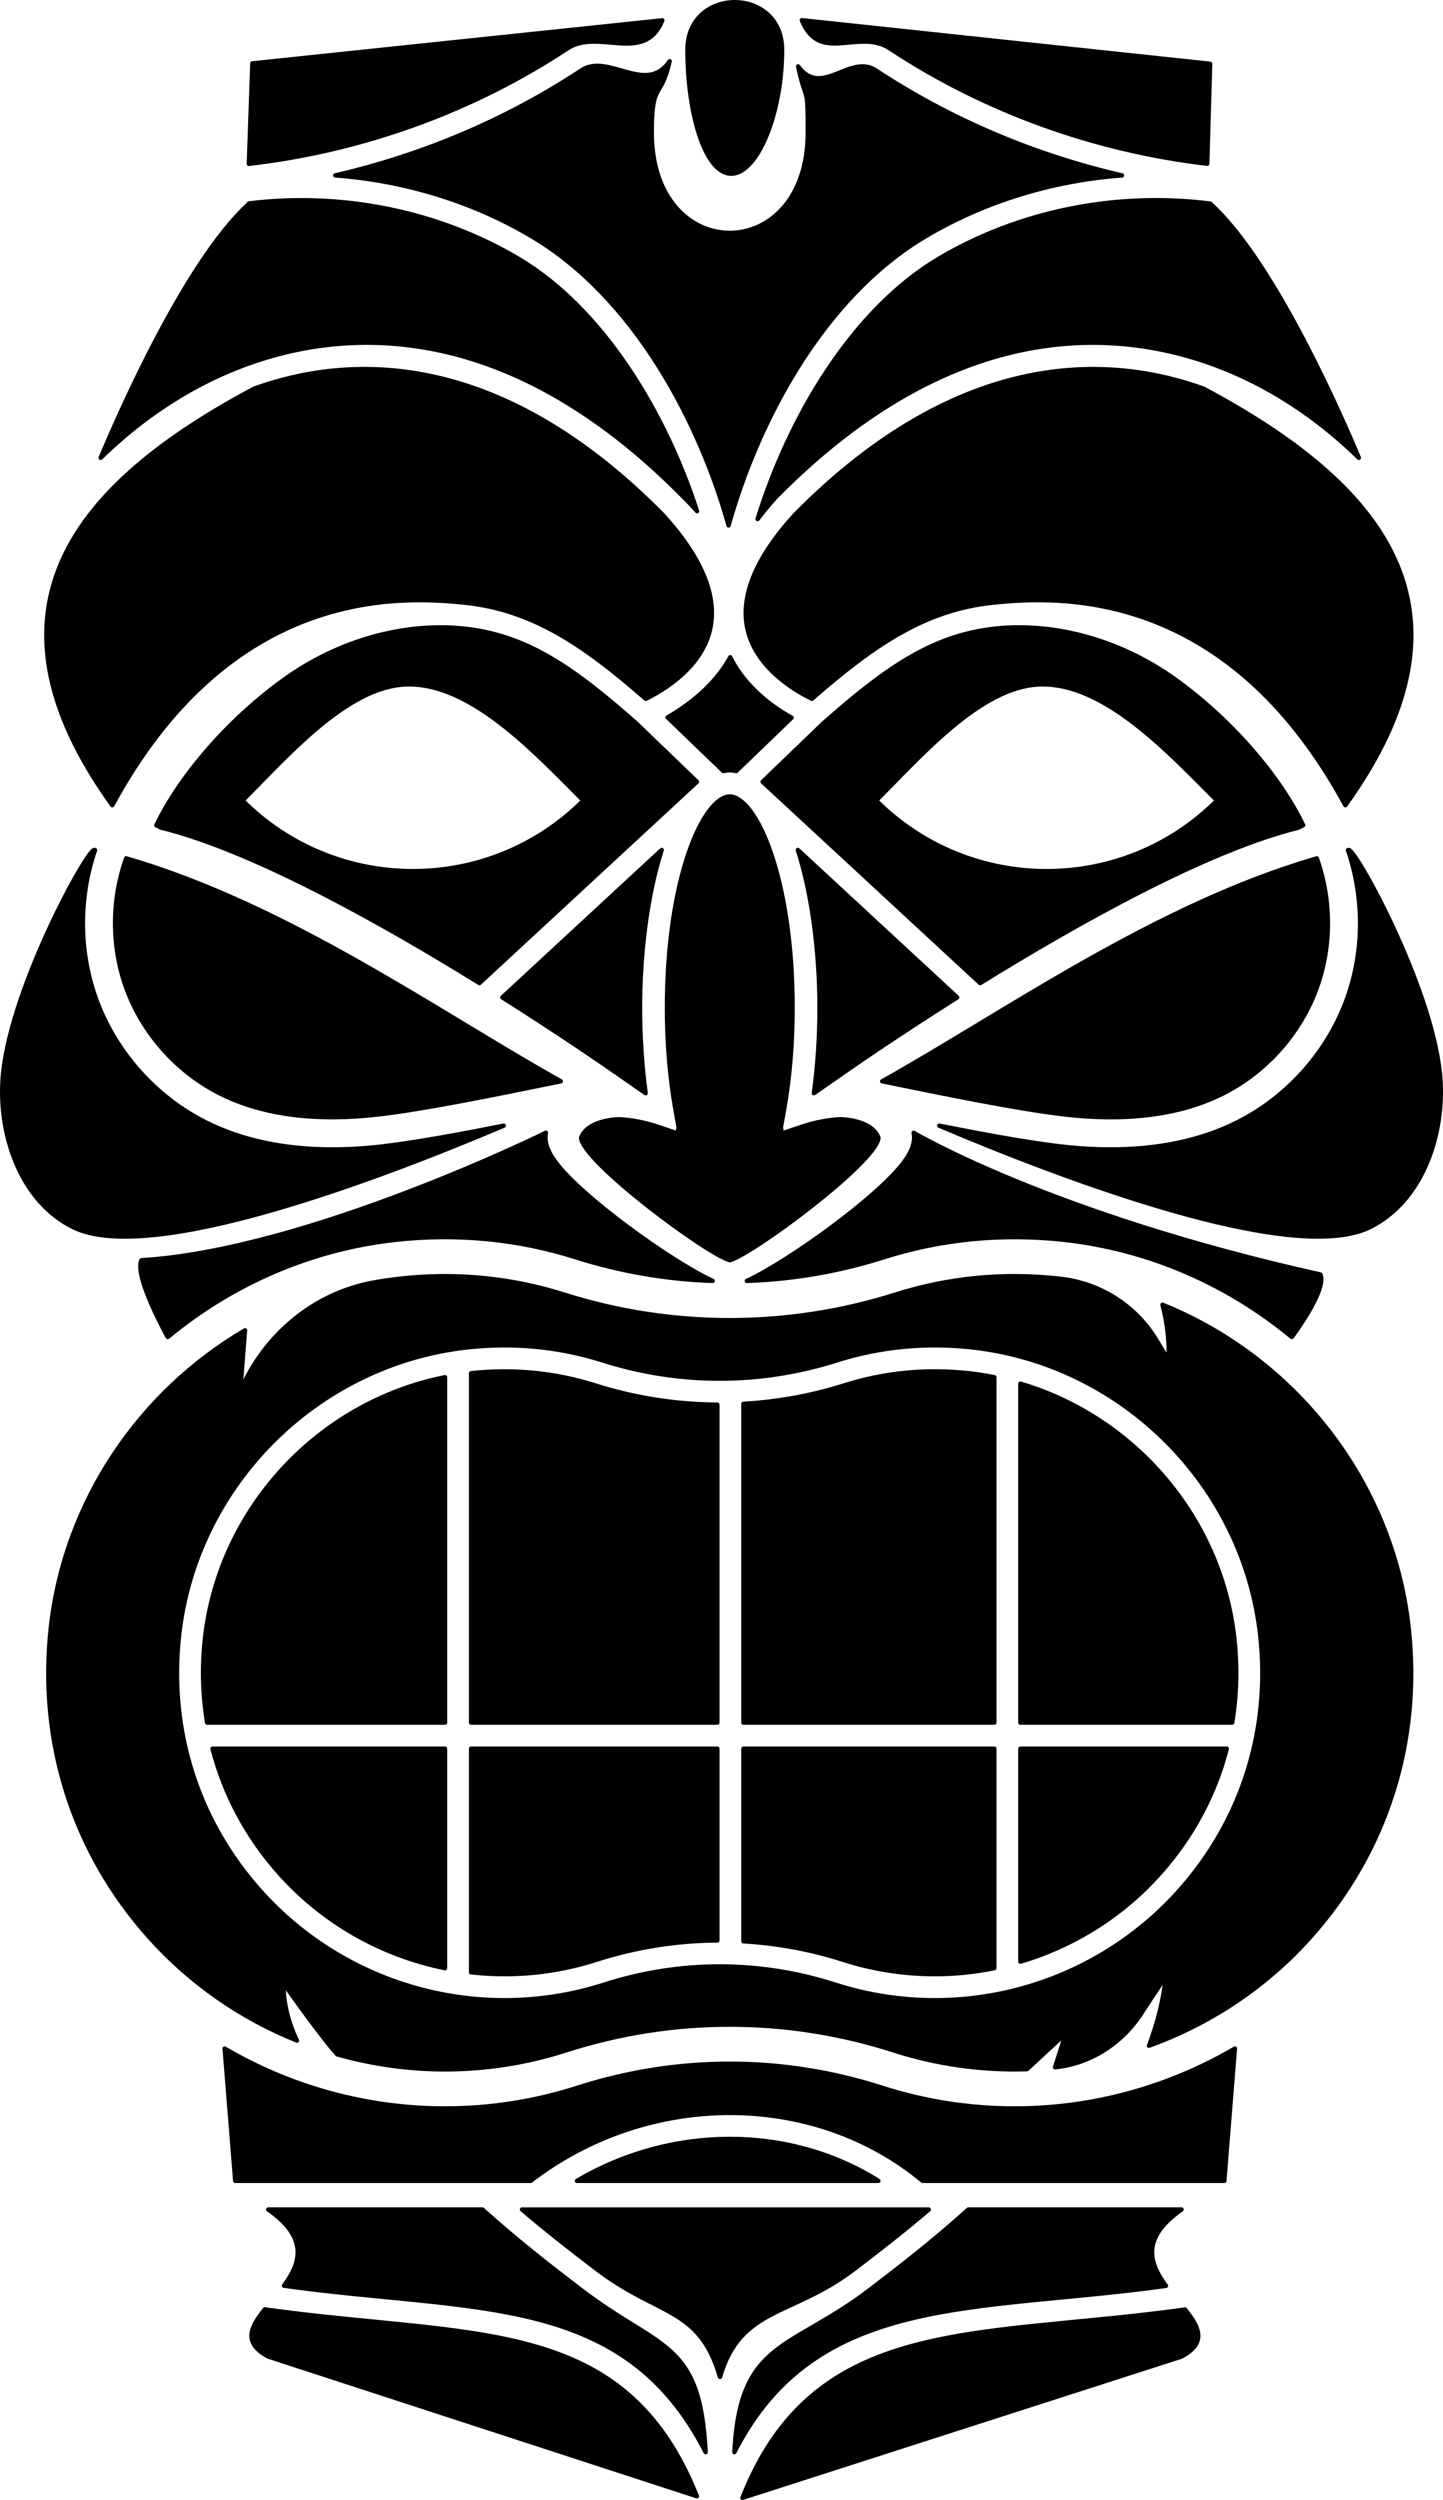 <?xml version="1.0" encoding="iso-8859-1"?>
<!-- Generator: Adobe Illustrator 23.0.6, SVG Export Plug-In . SVG Version: 6.00 Build 0)  -->
<svg version="1.1" xmlns="http://www.w3.org/2000/svg" xmlns:xlink="http://www.w3.org/1999/xlink" x="0px" y="0px"
	 viewBox="0 0 248.698 430.75" style="enable-background:new 0 0 248.698 430.75;" xml:space="preserve">
<g id="tiki-mask-silhouette-clip-art-5">
	<g>
		<path style="stroke:#000000;stroke-width:0.75;stroke-linecap:round;stroke-linejoin:round;stroke-miterlimit:10;" d="
			M99.999,394.447c-4.962-3.8-10.565-8.102-16.844-13.747H46.229c7.064,4.93,5.54,9.276,2.709,13.128
			c32.808,4.574,58.602,1.033,72.675,28.679C120.647,403.143,113.839,405.049,99.999,394.447z"/>
		<path style="stroke:#000000;stroke-width:0.75;stroke-linecap:round;stroke-linejoin:round;stroke-miterlimit:10;" d="
			M147.317,390.881c3.862-2.958,8.118-6.22,12.762-10.18h-35.043h-0.206H89.966c4.645,3.96,8.901,7.222,12.762,10.183
			c10.836,8.3,17.794,6.485,21.362,18.66C127.658,397.368,136.481,399.182,147.317,390.881z"/>
		<path style="stroke:#000000;stroke-width:0.75;stroke-linecap:round;stroke-linejoin:round;stroke-miterlimit:10;" d="
			M200.946,393.85c-2.841-3.857-4.385-8.21,2.693-13.15h-36.748c-6.279,5.645-11.882,9.945-16.844,13.745
			c-13.841,10.602-22.515,8.695-23.48,28.061C140.619,394.907,168.212,398.417,200.946,393.85z"/>
		<path style="stroke:#000000;stroke-width:0.75;stroke-linecap:round;stroke-linejoin:round;stroke-miterlimit:10;" d="
			M204.11,397.942c-36.039,5.009-63.692,0.87-76.154,32.433l75.683-24.345c4.421-2.39,3.037-5.075,0.608-8.107
			C204.202,397.928,204.155,397.935,204.11,397.942z"/>
		<path style="stroke:#000000;stroke-width:0.75;stroke-linecap:round;stroke-linejoin:round;stroke-miterlimit:10;" d="
			M45.935,397.942c-0.097-0.014-0.199-0.029-0.297-0.042c-2.44,3.041-3.842,5.734,0.591,8.13l73.881,24.07
			C107.602,398.796,81.868,402.936,45.935,397.942z"/>
		<path style="stroke:#000000;stroke-width:0.75;stroke-linecap:round;stroke-linejoin:round;stroke-miterlimit:10;" d="
			M99.241,216.629c7.725,2.449,15.647,3.801,23.591,4.07c-7.111-3.282-22.657-14.442-27.116-20.501
			c-1.427-1.938-1.935-3.579-1.63-5.024c0,0-41.043,20.236-69.712,21.963c-1.311,2.779,4.535,13.23,4.535,13.23
			c10.939-9.054,24.446-15.091,39.183-16.738H68.09C78.735,212.446,89.211,213.45,99.241,216.629z"/>
		<path style="stroke:#000000;stroke-width:0.75;stroke-linecap:round;stroke-linejoin:round;stroke-miterlimit:10;" d="
			M100.223,12.112C87.395,20.591,72.874,26.74,57.781,30.22c11.899,0.884,23.614,4.431,33.837,10.489
			c17.886,10.601,29.038,32.24,33.953,49.821c4.917-17.583,16.07-39.222,33.954-49.821c10.223-6.06,21.94-9.605,33.841-10.488
			c-15.094-3.479-29.617-9.629-42.446-18.109c-4.402-2.908-9.346,4.843-13.368-0.672c1.435,6.645,1.666,2.777,1.666,11.38
			c0,23.073-26.89,23.073-26.89,0c0-8.999,1.531-5.452,3.089-12.271C111.363,16.512,104.857,9.05,100.223,12.112z"/>
		<path style="stroke:#000000;stroke-width:0.75;stroke-linecap:round;stroke-linejoin:round;stroke-miterlimit:10;" d="
			M183.459,213.63c14.736,1.647,28.243,7.684,39.182,16.737c0,0,6.088-8.051,4.925-10.774c-46.395-10.324-70.105-24.42-70.105-24.42
			c0.308,1.445-0.2,3.087-1.627,5.025c-4.459,6.059-20.005,17.219-27.116,20.501c7.943-0.27,15.864-1.622,23.591-4.07
			C162.338,213.452,172.814,212.448,183.459,213.63z"/>
		<path style="stroke:#000000;stroke-width:0.75;stroke-linecap:round;stroke-linejoin:round;stroke-miterlimit:10;" d="
			M79.822,108.292c-10.185-1.039-21.288,2.065-30.405,8.49c-9.569,6.745-18.244,16.607-22.474,25.415l0.814,0.401
			c15.7,3.865,37.96,16.319,54.871,26.791l37.489-34.689l-10.41-10.019C98.654,114.894,90.61,109.38,79.822,108.292z
			 M100.546,137.931c-16.222,16.223-42.525,16.223-58.747,0h0l0,0c7.749-7.749,18.039-19.661,28.191-20.007
			C81.089,117.546,92.072,129.457,100.546,137.931L100.546,137.931z"/>
		<path style="stroke:#000000;stroke-width:0.75;stroke-linecap:round;stroke-linejoin:round;stroke-miterlimit:10;" d="
			M125.858,113.239c-2.783,5.124-7.652,8.563-10.797,10.365l9.609,9.249c0.341-0.051,0.675-0.136,1.027-0.136
			c0.027,0,0.051,0.01,0.078,0.011c0.027,0,0.051-0.011,0.078-0.011c0.352,0,0.685,0.085,1.026,0.136l9.552-9.192
			C133.25,121.907,128.452,118.509,125.858,113.239z"/>
		<path style="stroke:#000000;stroke-width:0.75;stroke-linecap:round;stroke-linejoin:round;stroke-miterlimit:10;" d="
			M145.502,184.72c2.287-1.593,9.7-6.694,19.475-12.863l-27.469-25.416c2.454,7.669,3.736,17.582,3.736,27.221
			c0,5.041-0.338,10.041-0.973,14.7L145.502,184.72z"/>
		<path style="stroke:#000000;stroke-width:0.75;stroke-linecap:round;stroke-linejoin:round;stroke-miterlimit:10;" d="
			M86.576,171.856c9.774,6.169,17.186,11.271,19.472,12.864l5.231,3.641c-0.635-4.665-0.974-9.666-0.974-14.699
			c0-9.639,1.282-19.552,3.736-27.22L86.576,171.856z"/>
		<path style="stroke:#000000;stroke-width:0.75;stroke-linecap:round;stroke-linejoin:round;stroke-miterlimit:10;" d="
			M202.132,116.782c-9.115-6.427-20.198-9.529-30.405-8.49c-10.799,1.09-18.848,6.614-29.921,16.424l0,0l-10.373,9.986l37.493,34.69
			c16.888-10.455,39.109-22.887,54.804-26.773l0.872-0.43C220.371,133.382,211.698,123.524,202.132,116.782z M209.751,137.931
			c-16.222,16.223-42.525,16.223-58.748,0v0c7.75-7.749,18.039-19.661,28.191-20.007
			C190.295,117.546,201.278,129.457,209.751,137.931L209.751,137.931z"/>
		<path style="stroke:#000000;stroke-width:0.75;stroke-linecap:round;stroke-linejoin:round;stroke-miterlimit:10;" d="
			M35.33,282.265c-0.549,4.945-0.407,9.82,0.368,14.538h41v-59.512C54.9,241.634,37.809,259.92,35.33,282.265z"/>
		<path style="stroke:#000000;stroke-width:0.75;stroke-linecap:round;stroke-linejoin:round;stroke-miterlimit:10;" d="
			M81.188,236.604v60.199h42.447V242.02c-7.1-0.04-14.196-1.14-21.097-3.329C95.671,236.515,88.482,235.82,81.188,236.604z"/>
		<path style="stroke:#000000;stroke-width:0.75;stroke-linecap:round;stroke-linejoin:round;stroke-miterlimit:10;" d="
			M145.531,238.691c-5.706,1.809-11.544,2.845-17.406,3.186v54.926h43.248v-59.511c-1.41-0.281-2.839-0.509-4.286-0.67
			C159.712,235.802,152.46,236.494,145.531,238.691z"/>
		<path style="stroke:#000000;stroke-width:0.75;stroke-linecap:round;stroke-linejoin:round;stroke-miterlimit:10;" d="
			M175.861,238.4v58.403h36.505c0.776-4.718,0.918-9.594,0.369-14.538C210.43,261.48,195.481,244.206,175.861,238.4z"/>
		<path style="stroke:#000000;stroke-width:0.75;stroke-linecap:round;stroke-linejoin:round;stroke-miterlimit:10;" d="
			M200.347,224.798c0.811,3.105,1.206,6.317,1.049,9.524c0,0-0.917-1.448-2.073-3.382c-3.542-5.923-9.667-9.833-16.526-10.605
			l-0.085-0.01c-9.704-1.091-19.237-0.169-28.36,2.72c-18.57,5.882-38.562,5.891-57.132,0.007c-9.13-2.893-18.68-3.815-28.381-2.727
			h-0.002c-1.493,0.167-2.973,0.383-4.437,0.647c-10.336,1.865-18.902,9.108-22.999,18.78l0.831-10.543
			c-18.143,10.649-31.052,29.453-33.463,51.175c-2.194,19.758,3.833,38.718,16.966,53.39c7.069,7.897,15.816,13.94,25.45,17.816
			c-1.492-3.083-2.329-6.482-2.351-9.922c0,0,6.268,8.936,9.287,12.293c5.982,1.691,12.215,2.588,18.542,2.588
			c7.101,0,14.098-1.092,20.799-3.247c9.26-2.977,18.785-4.463,28.31-4.463s19.05,1.486,28.31,4.463
			c7.355,2.365,15.067,3.45,22.88,3.215c0.022-0.009,0.042-0.017,0.064-0.026l6.688-6.182l-1.878,5.876
			c0.036-0.004,0.071-0.007,0.107-0.011c6.093-0.635,11.508-4.212,14.819-9.366c2.155-3.355,4.18-6.283,4.18-6.283
			c-0.426,4.067-1.452,8.099-2.916,11.949c10.557-3.807,20.149-10.171,27.784-18.701c13.134-14.672,19.16-33.635,16.965-53.393
			C239.985,255.23,223.12,233.991,200.347,224.798z M203.187,325.834c-10.696,11.949-26.021,18.802-42.048,18.802
			c-5.86,0-11.64-0.903-17.18-2.683c-13.037-4.192-26.819-4.189-39.852,0c-5.54,1.78-11.32,2.683-17.18,2.683
			c-16.027,0-31.355-6.853-42.05-18.804c-10.845-12.114-15.819-27.762-14.01-44.063c2.87-25.857,23.735-46.72,49.613-49.611
			c8.006-0.888,15.88-0.134,23.412,2.254c13.175,4.174,27.102,4.174,40.281,0c7.534-2.39,15.415-3.141,23.412-2.254
			c25.879,2.891,46.744,23.754,49.613,49.611C219.008,298.071,214.032,313.72,203.187,325.834z"/>
		<path style="stroke:#000000;stroke-width:0.75;stroke-linecap:round;stroke-linejoin:round;stroke-miterlimit:10;" d="
			M175.861,337.992c9.152-2.711,17.494-7.905,23.98-15.153c5.64-6.3,9.552-13.643,11.591-21.547h-35.571V337.992z"/>
		<path style="stroke:#000000;stroke-width:0.75;stroke-linecap:round;stroke-linejoin:round;stroke-miterlimit:10;" d="
			M81.188,339.822c1.897,0.212,3.812,0.325,5.739,0.325c5.393,0,10.711-0.831,15.808-2.468c6.838-2.197,13.867-3.302,20.9-3.343
			v-33.043H81.188V339.822z"/>
		<path style="stroke:#000000;stroke-width:0.75;stroke-linecap:round;stroke-linejoin:round;stroke-miterlimit:10;" d="
			M48.222,322.84c7.535,8.417,17.57,14.075,28.476,16.273v-37.82H36.632C38.67,309.196,42.582,316.539,48.222,322.84z"/>
		<path style="stroke:#000000;stroke-width:0.75;stroke-linecap:round;stroke-linejoin:round;stroke-miterlimit:10;" d="
			M128.124,334.48c5.795,0.345,11.566,1.387,17.207,3.198c5.097,1.637,10.415,2.468,15.808,2.468c3.463,0,6.888-0.361,10.233-1.035
			v-37.819h-43.248V334.48z"/>
		<path style="stroke:#000000;stroke-width:0.75;stroke-linecap:round;stroke-linejoin:round;stroke-miterlimit:10;" d="
			M161.814,44.571c-15.11,8.955-25.988,27.777-31.244,44.867c0.958-1.257,1.988-2.523,3.156-3.805
			c35.211-35.695,66.71-27.733,82.364-19.82c6.869,3.474,12.926,8.009,18.103,13.066c-2.482-5.955-14.443-33.73-25.624-43.798
			C192.523,33.031,175.705,36.336,161.814,44.571z"/>
		<path style="stroke:#000000;stroke-width:0.75;stroke-linecap:round;stroke-linejoin:round;stroke-miterlimit:10;" d="
			M151.387,375.758c-15.302-9.642-35.646-9.636-51.94,0h21.555h9.544H151.387z"/>
		<path style="stroke:#000000;stroke-width:0.75;stroke-linecap:round;stroke-linejoin:round;stroke-miterlimit:10;" d="
			M153.398,8.368c16.227,10.725,35.262,17.583,54.667,19.843l0.501-17.219L138.195,3.48C141.28,11.12,147.982,4.789,153.398,8.368z"
			/>
		<path style="stroke:#000000;stroke-width:0.75;stroke-linecap:round;stroke-linejoin:round;stroke-miterlimit:10;" d="
			M207.409,66.956c-15.875-5.727-41.733-7.318-70.426,21.765c-6.732,7.388-9.483,14.085-8.118,19.841
			c1.574,6.641,8.316,10.512,11.066,11.842c10.97-9.6,19.786-15.415,31.344-16.581c11.268-1.133,40.196-2.657,60.595,34.919
			C256.289,104.792,238.208,83.363,207.409,66.956z"/>
		<path style="stroke:#000000;stroke-width:0.75;stroke-linecap:round;stroke-linejoin:round;stroke-miterlimit:10;" d="
			M79.946,103.824c11.558,1.166,20.373,6.982,31.344,16.581c2.751-1.33,9.492-5.201,11.066-11.842
			c1.366-5.757-1.386-12.454-8.118-19.841c-28.692-29.084-54.55-27.493-70.425-21.765c-30.799,16.407-48.88,37.836-24.461,71.786
			C39.749,101.167,68.678,102.691,79.946,103.824z"/>
		<path style="stroke:#000000;stroke-width:0.75;stroke-linecap:round;stroke-linejoin:round;stroke-miterlimit:10;" d="
			M152.024,359.712c-17.171-5.515-35.327-5.515-52.498,0c-7.368,2.37-15.058,3.571-22.86,3.571c-13.461,0-26.547-3.642-37.95-10.322
			l1.824,22.797h50.923c20.26-15.61,48.772-15.604,67.545,0h52.002l1.824-22.797c-11.403,6.68-24.488,10.322-37.949,10.322
			C167.082,363.283,159.392,362.082,152.024,359.712z"/>
		<path style="stroke:#000000;stroke-width:0.75;stroke-linecap:round;stroke-linejoin:round;stroke-miterlimit:10;" d="
			M114.152,3.503L43.494,10.92l-0.607,17.31c19.472-2.237,38.578-9.102,54.858-19.862C103.156,4.793,111.062,11.131,114.152,3.503z"
			/>
		<path style="stroke:#000000;stroke-width:0.75;stroke-linecap:round;stroke-linejoin:round;stroke-miterlimit:10;" d="
			M117.762,85.57c0.853,0.839,1.626,1.673,2.374,2.506c-5.405-16.719-16.095-34.784-30.807-43.504
			c-13.802-8.18-30.49-11.49-46.442-9.522v0.081C31.734,45.269,19.832,72.935,17.356,78.878c5.177-5.056,11.234-9.59,18.101-13.065
			C51.107,57.9,82.611,49.938,117.762,85.57z"/>
		<path style="stroke:#000000;stroke-width:0.75;stroke-linecap:round;stroke-linejoin:round;stroke-miterlimit:10;" d="
			M151.408,196.062c-0.679-1.936-3.19-3.068-6.54-3.227c-2.099,0.099-4.4,0.529-6.725,1.313l-3.615,1.221l0.141-0.767l-0.15,0.041
			l0.622-3.508c0.967-5.452,1.458-11.331,1.458-17.474c0-22.46-6.277-36.288-10.824-36.441
			c-4.548,0.153-10.826,13.981-10.826,36.441c0,6.143,0.491,12.022,1.458,17.474l0.623,3.508l-0.152-0.042l0.141,0.768l-3.613-1.221
			c-2.345-0.791-4.661-1.214-6.773-1.308c-3.325,0.168-5.815,1.297-6.489,3.222c0.434,4.214,21.582,19.917,25.631,21.076
			C129.821,215.979,150.97,200.278,151.408,196.062z"/>
		<path style="stroke:#000000;stroke-width:0.75;stroke-linecap:round;stroke-linejoin:round;stroke-miterlimit:10;" d="
			M126.031,29.927c4.505,0,8.764-10.362,8.764-21.328c0-5.483-4.079-8.225-8.158-8.225c-4.079,0-8.158,2.742-8.158,8.225
			C118.479,19.565,121.525,29.927,126.031,29.927z"/>
		<path style="stroke:#000000;stroke-width:0.75;stroke-linecap:round;stroke-linejoin:round;stroke-miterlimit:10;" d="
			M183.132,191.979c10.986,1.311,20.259,0.123,27.574-3.538c7.279-3.64,13.121-10.086,16.029-17.685
			c2.778-7.267,2.828-15.532,0.215-22.862c-27.885,8.086-53.831,26.632-74.907,38.41l1.192,0.242
			C162.971,188.536,175.087,191.014,183.132,191.979z"/>
		<path style="stroke:#000000;stroke-width:0.75;stroke-linecap:round;stroke-linejoin:round;stroke-miterlimit:10;" d="
			M248.286,186.552c-0.721-15.103-14.686-40.39-15.864-40.111c-0.035,0.008-0.069,0.019-0.104,0.028
			c2.897,8.454,2.794,17.924-0.402,26.27c-3.396,8.879-10.22,16.412-18.724,20.665c-6.178,3.089-13.471,4.64-21.769,4.64
			c-2.865,0-5.849-0.184-8.948-0.556c-5.685-0.681-13.235-2.077-20.596-3.535c20.913,8.872,60.771,24.093,74.185,17.495
			C244.82,207.14,248.751,196.299,248.286,186.552z"/>
		<path style="stroke:#000000;stroke-width:0.75;stroke-linecap:round;stroke-linejoin:round;stroke-miterlimit:10;" d="
			M21.962,170.755c2.908,7.599,8.75,14.046,16.029,17.685c7.315,3.661,16.589,4.85,27.574,3.538
			c8.045-0.964,20.162-3.443,29.897-5.433l1.192-0.242c-21.076-11.779-47.022-30.325-74.907-38.41
			C19.134,155.223,19.184,163.488,21.962,170.755z"/>
		<path style="stroke:#000000;stroke-width:0.75;stroke-linecap:round;stroke-linejoin:round;stroke-miterlimit:10;" d="
			M86.819,193.953c-7.361,1.458-14.911,2.854-20.596,3.535c-3.099,0.372-6.083,0.556-8.948,0.556c-8.298,0-15.592-1.552-21.769-4.64
			c-8.504-4.254-15.328-11.786-18.724-20.665c-3.196-8.346-3.299-17.816-0.402-26.27c-0.035-0.008-0.069-0.019-0.104-0.028
			c-1.179-0.279-15.144,25.008-15.864,40.111c-0.465,9.747,3.466,20.588,12.222,24.896
			C26.048,218.045,65.906,202.825,86.819,193.953z"/>
	</g>
</g>
<g id="Layer_1">
</g>
</svg>
